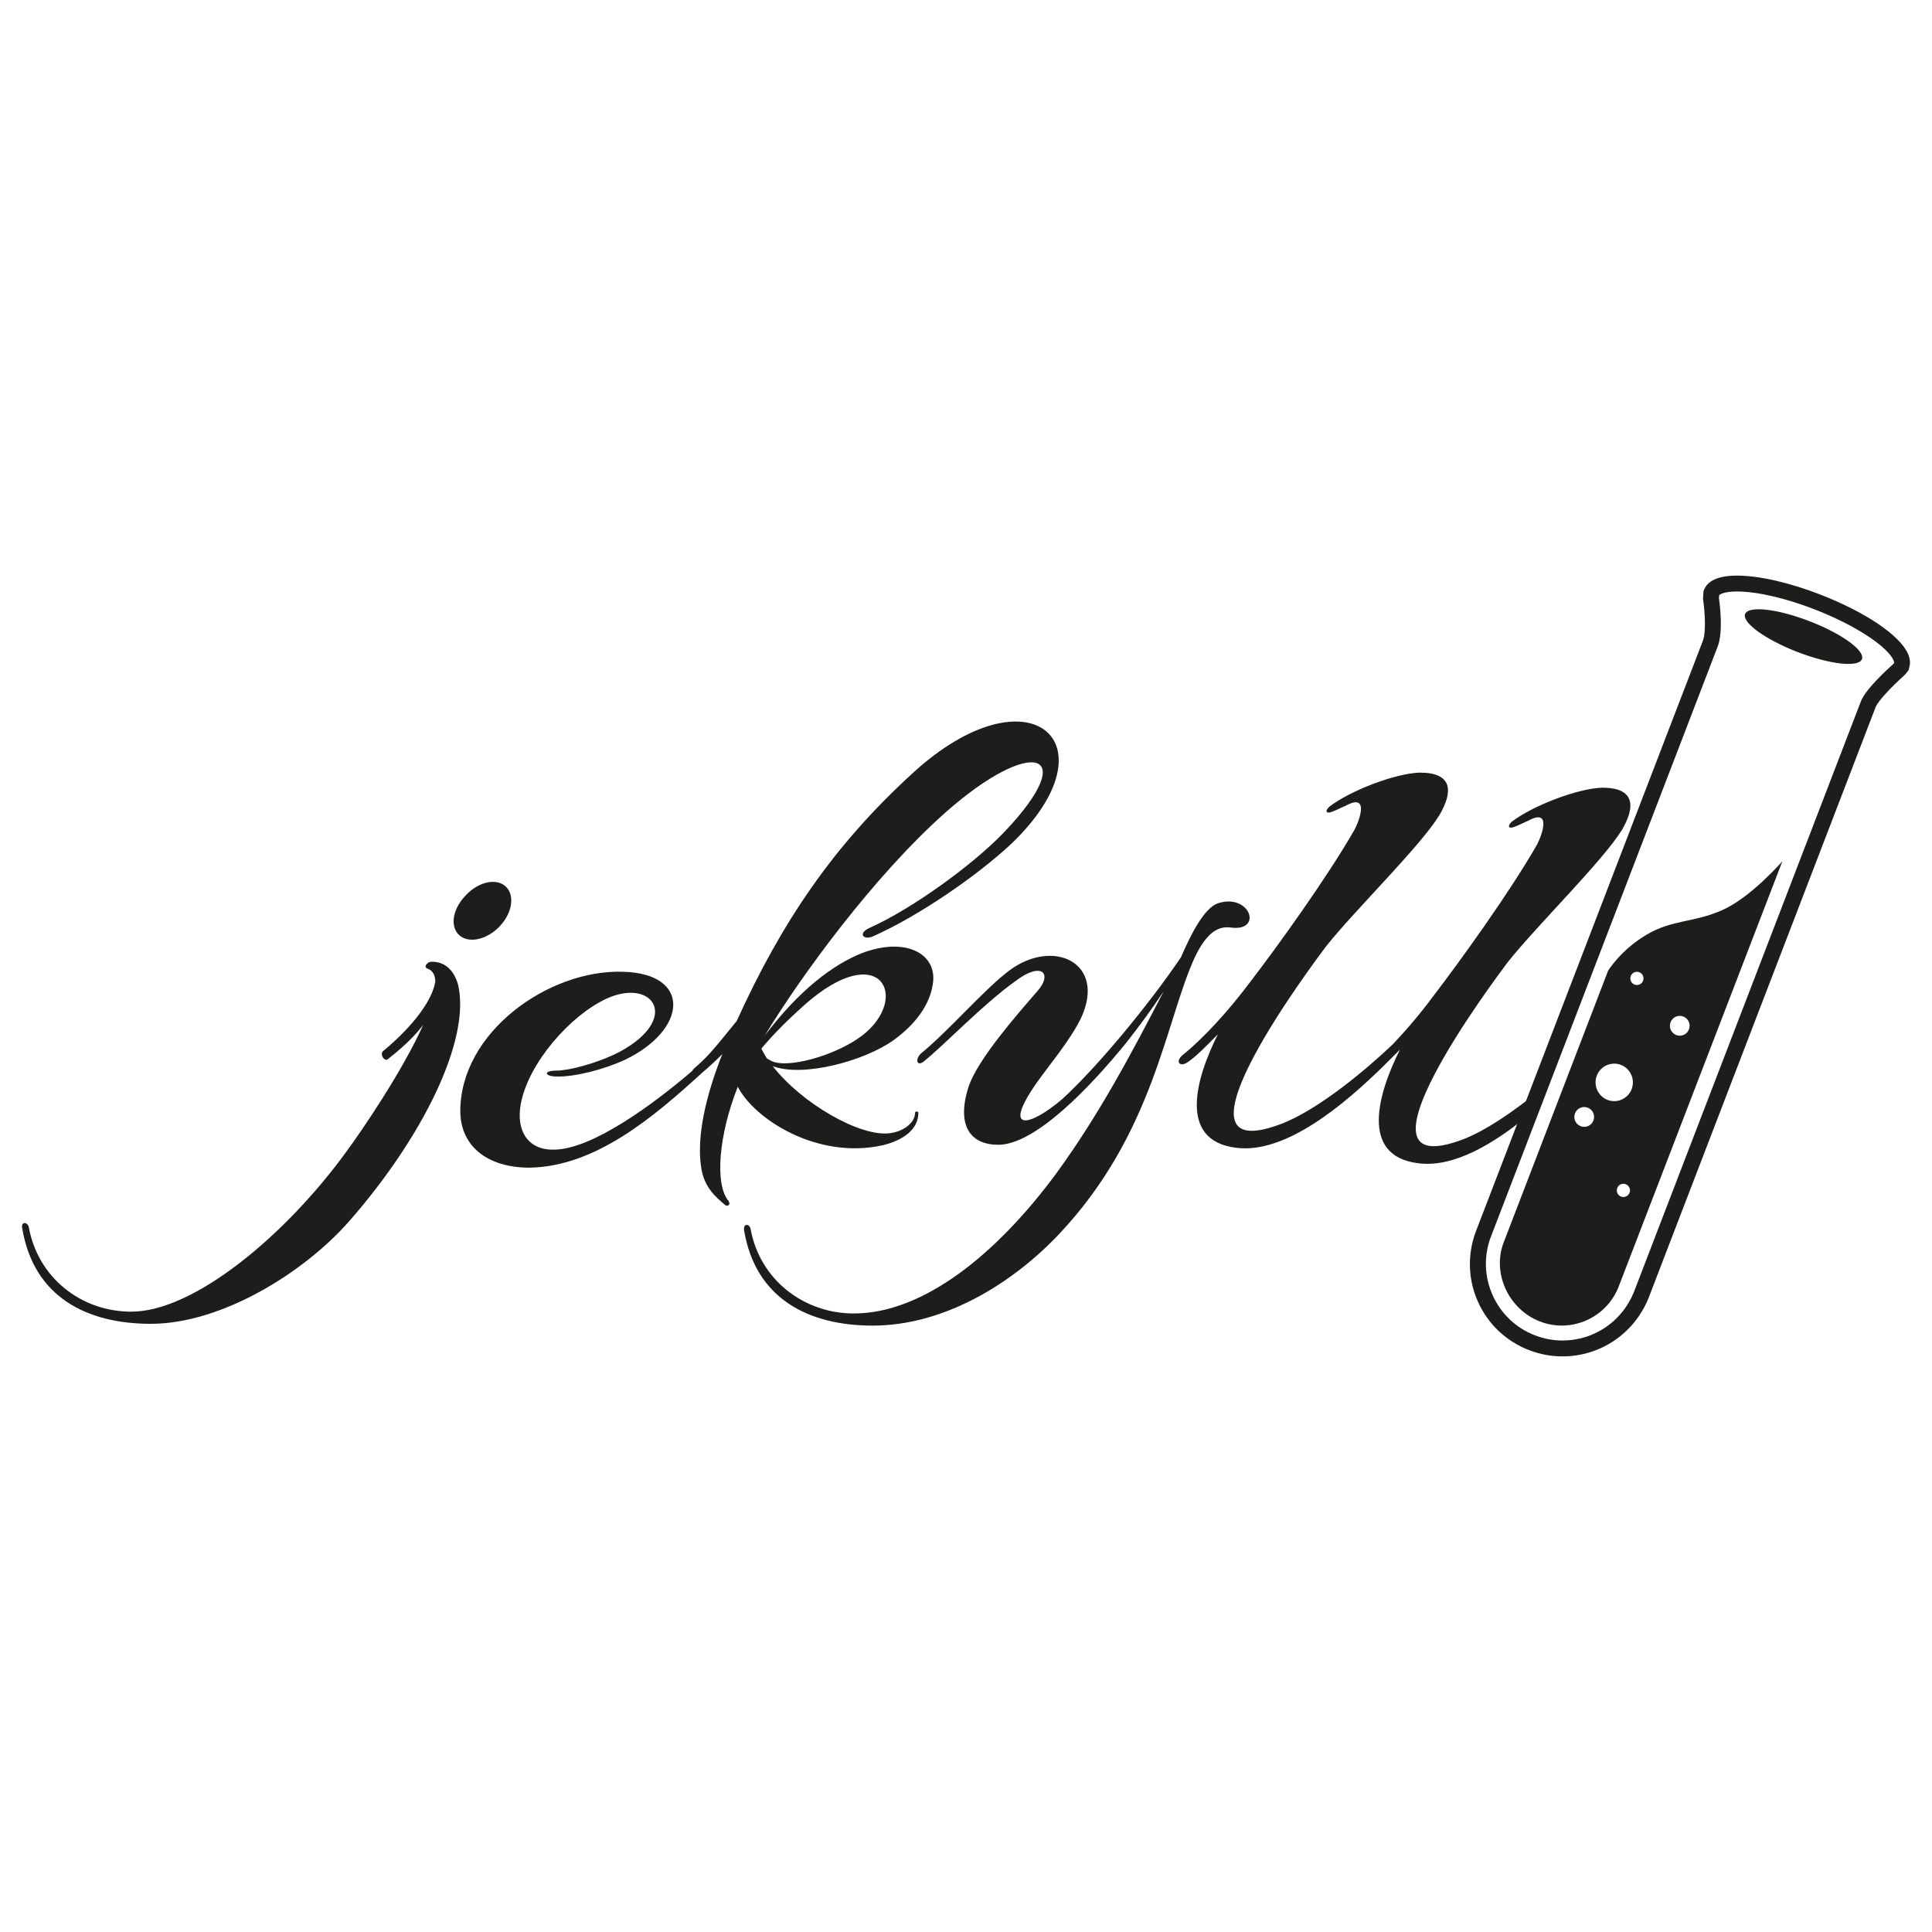 <svg xmlns="http://www.w3.org/2000/svg" viewBox="0 0 128 128">
<g>
	<path fill="#1D1D1B" d="M126.408,43.313c-0.539-1.225-2.829-2.768-5.834-3.932c-2.043-0.791-4.045-1.245-5.489-1.245
		c-1.216,0-1.955,0.324-2.198,0.963l-0.027,0.073l-0.033,0.503l0.009,0.056c0.113,0.749,0.21,2.152-0.021,2.735L97.775,81.6
		l-0.002,0.006c-0.568,1.524-0.514,3.179,0.154,4.657c0.668,1.479,1.875,2.614,3.397,3.194c0.707,0.271,1.444,0.407,2.194,0.407l0,0
		c2.521,0,4.762-1.523,5.707-3.877l15.041-39.14c0.17-0.438,1.176-1.458,1.834-2.043l0.026-0.022
		c0.085-0.086,0.183-0.184,0.259-0.298l0.088-0.134v-0.069c0.002-0.004,0.004-0.01,0.004-0.014
		C126.553,44.057,126.592,43.729,126.408,43.313z M125.469,43.954c-0.023,0.022-0.051,0.05-0.072,0.075
		c-0.324,0.287-1.789,1.614-2.108,2.438L108.251,85.6c-0.784,1.95-2.642,3.212-4.729,3.212l0,0c-0.621,0-1.232-0.113-1.819-0.339
		c-2.589-0.986-3.909-3.901-2.942-6.499l15.035-39.127c0.385-0.97,0.146-2.813,0.089-3.217l0.013-0.194
		c0.088-0.091,0.406-0.249,1.189-0.249c1.303,0,3.212,0.438,5.109,1.176c2.979,1.153,4.896,2.569,5.25,3.374
		c0.037,0.082,0.047,0.141,0.045,0.173C125.48,43.924,125.475,43.94,125.469,43.954z"/>
	<path fill="#1D1D1B" d="M119.879,41.154c-2.137-0.825-4.046-1.037-4.262-0.473c-0.217,0.564,1.341,1.69,3.479,2.518
		c2.139,0.825,4.047,1.036,4.262,0.473C123.574,43.105,122.018,41.979,119.879,41.154z"/>
	<path fill="#1D1D1B" d="M114.086,60.305c-1.88,0.83-3.271,0.61-4.979,1.611c-1.709,1-2.564,2.392-2.564,2.392L99.609,82.35
		c-0.756,2.026,0.342,4.396,2.416,5.201c2.076,0.805,4.396-0.245,5.201-2.271l10.862-28.222
		C118.089,57.059,115.99,59.475,114.086,60.305z M104.958,74.657c-0.362,0-0.655-0.295-0.655-0.658s0.293-0.656,0.655-0.656
		c0.36,0,0.655,0.293,0.655,0.656S105.318,74.657,104.958,74.657z M107.555,79.306c-0.242,0-0.438-0.195-0.438-0.438
		c0-0.243,0.194-0.439,0.438-0.439c0.239,0,0.437,0.196,0.437,0.439C107.99,79.11,107.794,79.306,107.555,79.306z M106.945,72.953
		c-0.682,0-1.235-0.56-1.235-1.242c0-0.687,0.554-1.242,1.235-1.242c0.685,0,1.238,0.557,1.238,1.242
		C108.184,72.395,107.63,72.953,106.945,72.953z M108.45,65.26c-0.241,0-0.437-0.196-0.437-0.438s0.194-0.438,0.437-0.438
		c0.241,0,0.437,0.195,0.437,0.438C108.887,65.063,108.691,65.26,108.45,65.26z M111.289,68.618c-0.361,0-0.654-0.295-0.654-0.656
		c0-0.365,0.293-0.658,0.654-0.658s0.654,0.293,0.654,0.658C111.943,68.324,111.65,68.618,111.289,68.618z"/>
	<path fill="#1D1D1B" d="M58.499,75.872L58.499,75.872c1.294-0.314,2.344-1.021,2.344-2.142c0-0.122-0.219-0.122-0.219,0
		c0,0.656-0.758,1.217-1.612,1.339c-2.002,0.316-5.957-2.021-7.813-4.432c2.002,0.755,6.079-0.341,8.008-1.729
		c1.782-1.29,2.49-2.7,2.612-3.844c0.22-1.9-1.854-3.021-4.76-1.9c-1.856,0.755-4.077,2.386-6.396,5.453
		c2.44-4.018,7.25-10.59,11.963-14.776c5.736-5.088,9.056-4.115,3.904,1.29c-2.123,2.215-6.126,5.088-8.885,6.329
		c-0.854,0.365-0.439,0.853,0.171,0.584c2.93-1.29,6.836-3.942,9.204-6.158c6.98-6.694,1.146-11.733-6.568-4.649
		c-5.249,4.796-8.667,9.858-11.644,16.408c-1.025,1.242-1.783,2.265-2.71,3.042c-0.123,0.099-0.196,0.194-0.269,0.294
		c-2.563,2.19-6.591,5.16-9.106,5.185c-1.782,0.049-2.539-1.29-2.221-3.018c0.488-2.703,3.295-5.893,5.688-6.987
		c3.101-1.412,4.932,1.339,0.854,3.53c-1.563,0.802-3.418,1.24-4.175,1.24c-0.879,0-0.806,0.363-0.049,0.391
		c1.245,0.048,3.247-0.487,4.565-1.099c4.175-1.994,4.443-5.72-0.097-5.841c-4.932-0.171-10.839,4.018-10.791,9.301
		c0.049,2.385,1.953,3.677,4.566,3.677c4.37-0.052,8.251-3.361,11.45-6.283c0.463-0.39,0.903-0.802,1.342-1.239
		c-1.123,2.823-1.685,5.451-1.416,7.4c0.171,1.41,0.977,2.067,1.612,2.604c0.122,0.096,0.39,0,0.219-0.27
		c-0.928-1.095-0.659-4.38,0.61-7.57C49.979,74.145,54.153,76.848,58.499,75.872z M53.25,66.622L53.25,66.622
		c5.103-4.553,7.105-0.485,3.858,1.996c-1.685,1.291-5.029,2.264-6.079,1.632l-0.219-0.122c-0.123-0.219-0.269-0.438-0.366-0.656
		C51.297,68.449,52.272,67.499,53.25,66.622z"/>
	<path fill="#1D1D1B" d="M30.473,61.996L30.473,61.996c0.659,0.535,1.855,0.22,2.662-0.657c0.853-0.925,0.976-2.117,0.316-2.653
		c-0.659-0.534-1.854-0.219-2.66,0.706C29.937,60.318,29.813,61.461,30.473,61.996z"/>
	<path fill="#1D1D1B" d="M28.521,63.726L28.521,63.726c-0.171,0-0.489,0.315-0.22,0.438c0.367,0.122,0.537,0.438,0.537,0.878
		c-0.316,1.823-2.587,3.895-3.466,4.601c-0.219,0.22,0.098,0.704,0.317,0.534c0.489-0.39,1.514-1.191,2.344-2.264
		c-1.367,3.044-4.053,6.987-5.078,8.376c-4.003,5.522-10.082,10.612-14.256,10.612c-3.344,0-6.177-2.265-6.787-5.574
		c-0.049-0.365-0.538-0.439-0.439,0.048c0.756,4.554,4.272,6.331,8.52,6.331c4.663,0,10.132-3.361,13.159-6.818
		c4.882-5.574,8.032-11.999,7.202-15.627C29.984,63.896,29.057,63.677,28.521,63.726z"/>
	<path fill="#1D1D1B" d="M81.616,61.461L81.616,61.461c2.051,0.22,1.196-2.264-0.878-1.631c-0.928,0.268-1.831,2.046-2.49,3.579
		c-2.051,3.042-5.469,7.206-7.859,9.396c-2.125,1.825-4.078,2.313-1.687-1.096c0.978-1.365,2.222-2.823,2.93-4.284
		c1.687-3.677-1.903-5.309-4.808-3.093c-1.686,1.291-3.956,3.943-5.738,5.404c-0.489,0.39-0.367,0.973,0.122,0.584
		c1.416-1.145,3.906-3.772,6.053-5.309c1.781-1.361,2.488-0.484,1.465,0.658c-1.416,1.631-3.905,4.48-4.54,6.28
		c-0.879,2.703,0.171,3.896,1.952,3.896c2.439,0,6.08-3.797,8.521-6.813c0.805-1.023,1.685-2.218,2.44-3.361
		c-2.123,4.115-4.346,8.277-7.104,12.05c-3.906,5.309-8.788,9.3-13.426,9.3c-3.345,0-6.226-2.263-6.835-5.573
		c-0.049-0.365-0.489-0.439-0.439,0.049c0.756,4.551,4.271,6.328,8.52,6.328c4.663,0,9.154-2.702,12.304-6.013
		c6.349-6.694,7.104-14.217,9.058-18.43C80.104,61.461,80.958,61.365,81.616,61.461z"/>
	<path fill="#1D1D1B" d="M106.152,52.186c-1.637,0.051-4.614,1.193-6.006,2.265c-0.317,0.316-0.172,0.486,0.22,0.316
		c0.269-0.098,0.586-0.268,0.879-0.39c1.563-0.853,0.928,0.925,0.586,1.582c-1.854,3.238-5.151,7.79-6.886,10.055
		c-0.822,1.108-1.711,2.163-2.66,3.165c-1.66,1.583-4.955,4.382-7.471,5.308c-8.08,3.019,2.223-10.712,3.076-11.831
		c1.903-2.388,6.176-6.55,7.471-8.644c0.929-1.583,0.879-2.824-1.295-2.824c-1.635,0.05-4.613,1.192-6.006,2.266
		c-0.316,0.315-0.17,0.487,0.222,0.315c0.267-0.098,0.585-0.268,0.879-0.39c1.563-0.853,0.927,0.925,0.585,1.582
		c-1.854,3.237-5.15,7.79-6.885,10.054c-1.414,1.9-3.148,3.799-4.49,4.87c-0.538,0.438-0.221,0.852,0.314,0.487
		c0.489-0.316,1.197-1.023,2.004-1.851c-1.465,2.92-2.662,7.035,1.195,7.521c3.295,0.439,7.201-2.897,9.74-5.38l0.902-0.9
		l0.221-0.219c-1.465,2.921-2.661,7.035,1.195,7.522c2.389,0.328,5.104-1.34,7.379-3.23l0.58-1.512
		c-1.596,1.289-3.471,2.601-5.028,3.183c-8.081,3.021,2.222-10.711,3.075-11.83c1.953-2.435,6.201-6.598,7.494-8.667h0.002
		C108.373,53.428,108.324,52.186,106.152,52.186z"/>
</g>
</svg>
